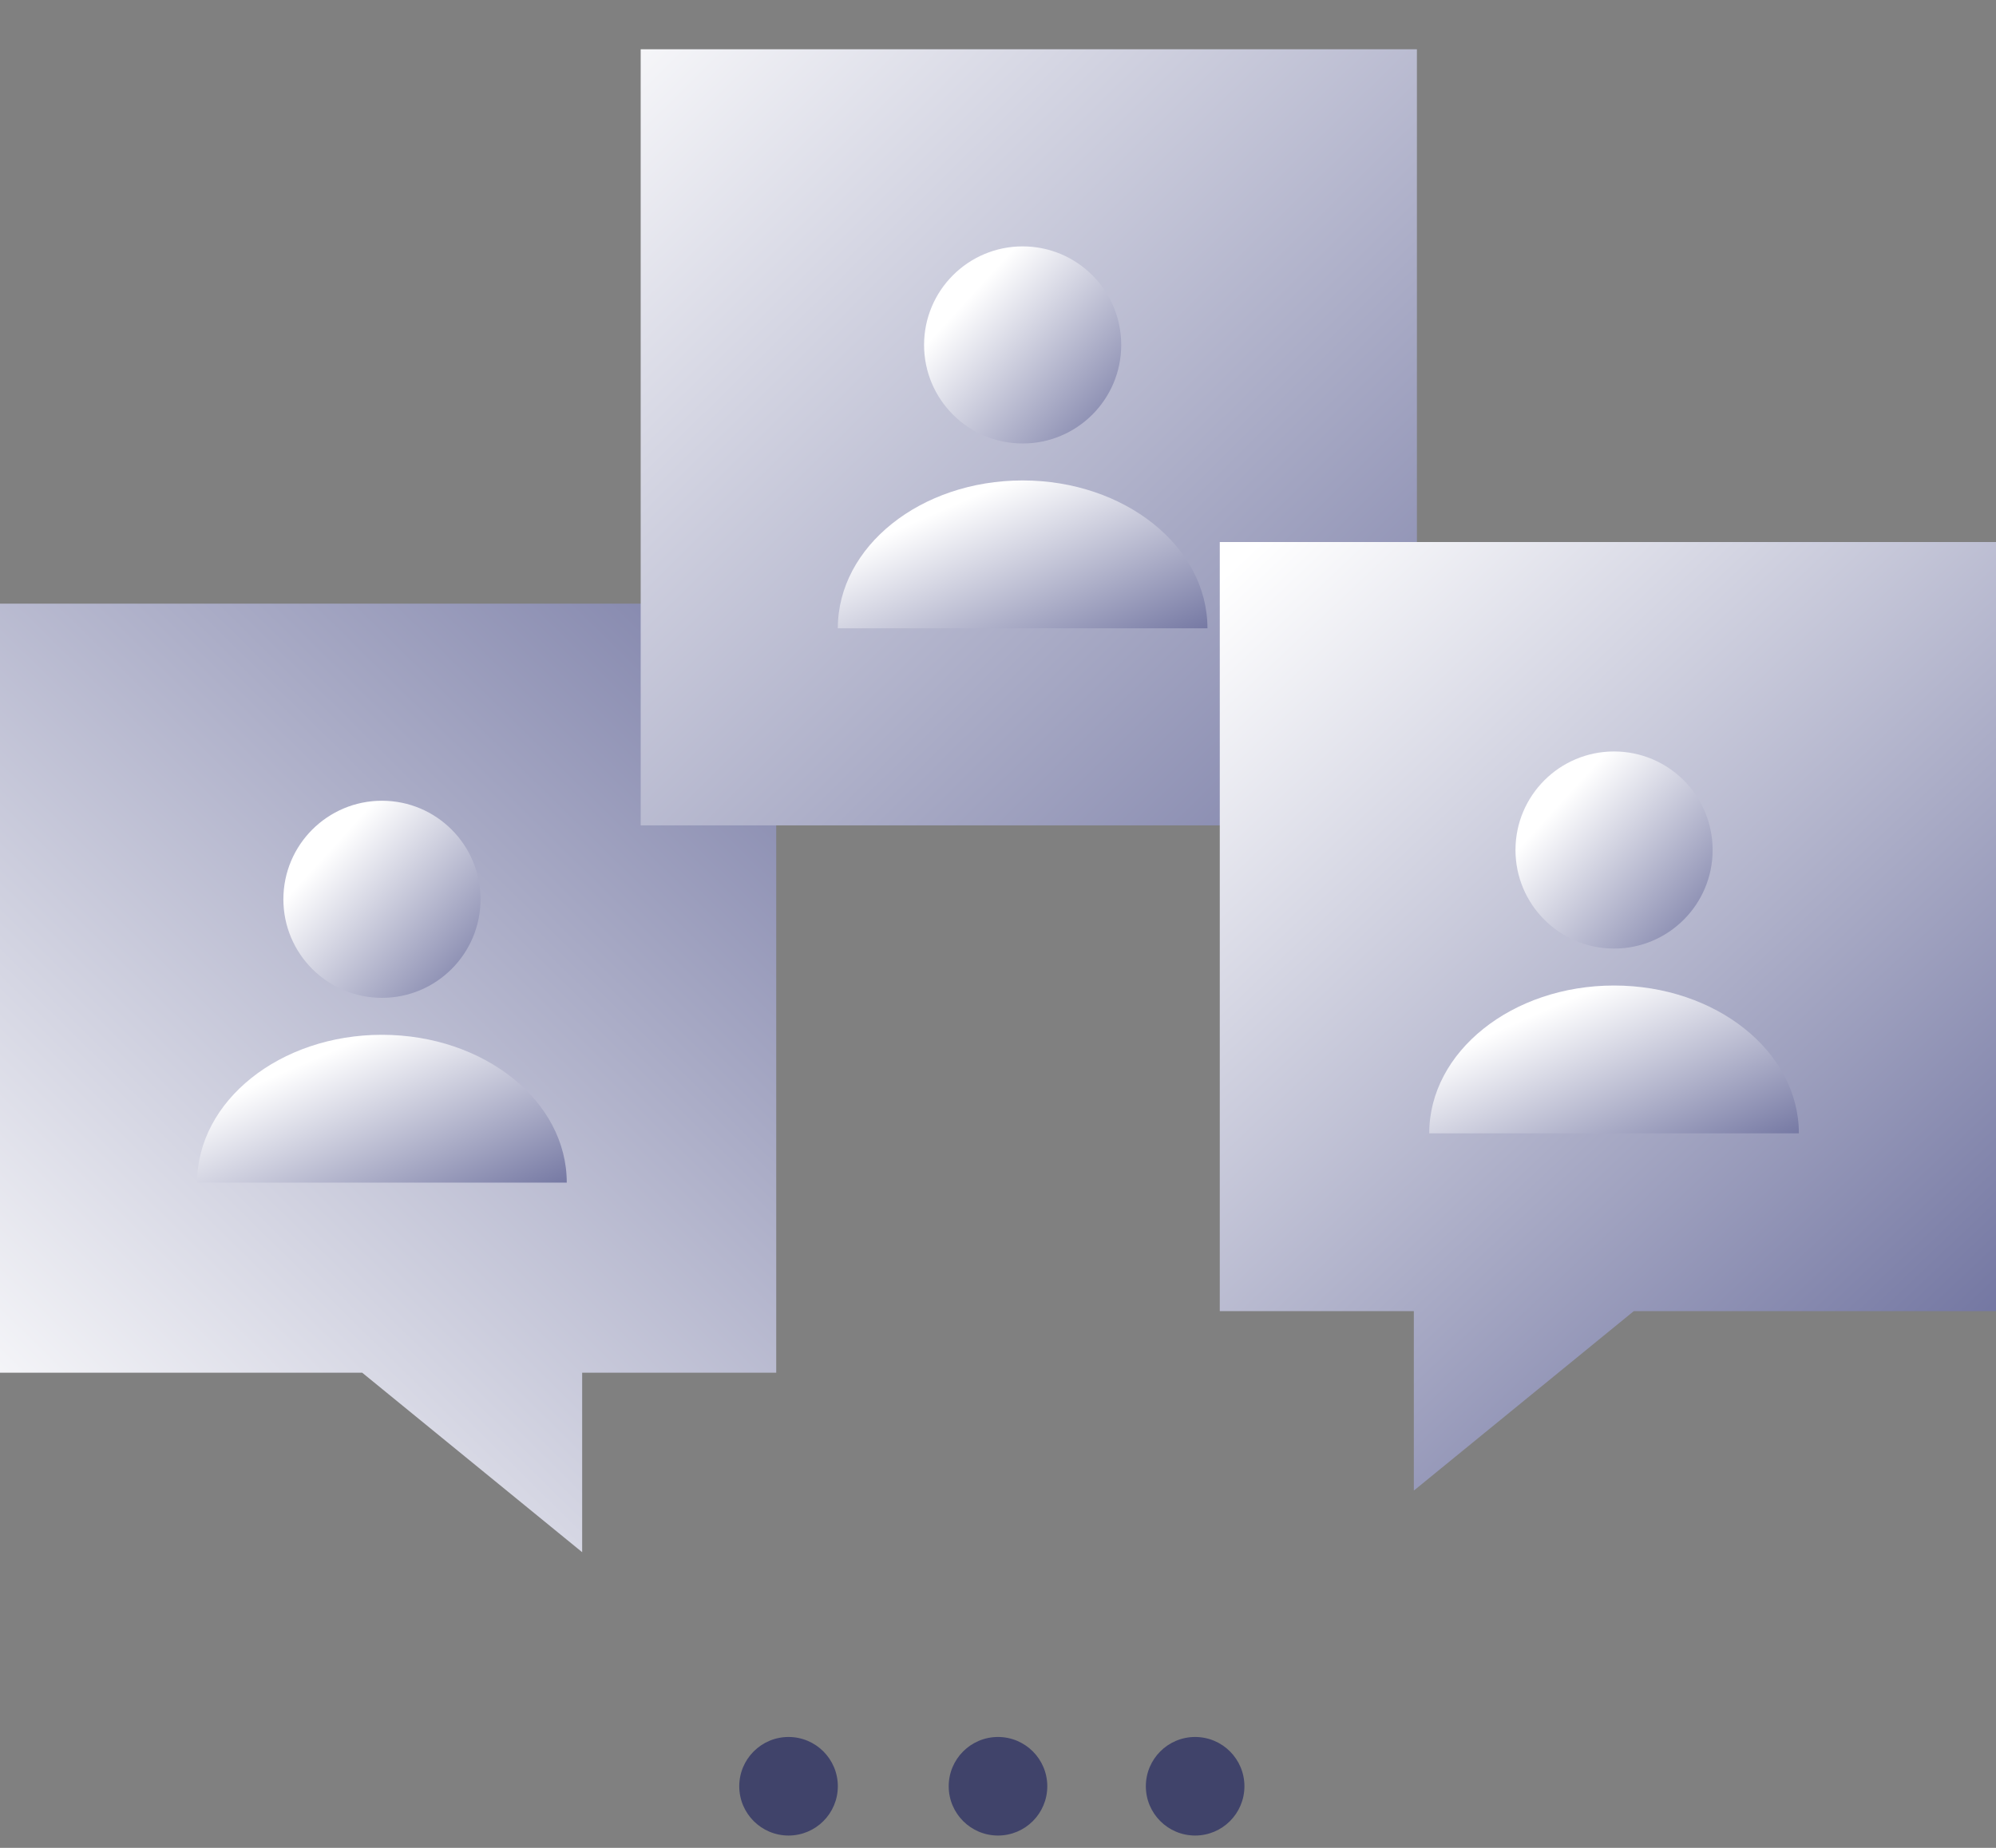 <svg width="162" height="150" viewBox="0 0 162 150" fill="none" xmlns="http://www.w3.org/2000/svg">
<rect x="0" y="0" width="162" height="150" fill="#808080" stroke="none"/>
<g id="illustration">
<g id="Group 4670">
<circle id="Ellipse 121" opacity="0.5" cx="64" cy="145" r="4" fill="#000655"/>
<circle id="Ellipse 120" opacity="0.5" cx="81" cy="145" r="4" fill="#000655"/>
<circle id="Ellipse 119" opacity="0.5" cx="97" cy="145" r="4" fill="#000655"/>
</g>
<g id="Group 4669">
<g id="Group 4668">
<path id="Rectangle 2070" d="M0 49H63V111.432H47.25V126L29.4 111.432H0V49Z" fill="url(#paint0_linear_1_316)"/>
<g id="Group 4664">
<path id="Vector" d="M46 96C46 89.366 39.277 84 31 84C22.723 84 16 89.366 16 96H46Z" fill="url(#paint1_linear_1_316)"/>
<path id="Vector_2" d="M31 81C35.418 81 39 77.418 39 73C39 68.582 35.418 65 31 65C26.582 65 23 68.582 23 73C23 77.418 26.582 81 31 81Z" fill="url(#paint2_linear_1_316)"/>
</g>
</g>
<g id="Group 4666">
<rect id="Rectangle 2071" x="52" y="4" width="63" height="63" fill="url(#paint3_linear_1_316)"/>
<g id="Group 4665">
<path id="Vector_3" d="M98 51C98 44.366 91.277 39 83 39C74.723 39 68 44.366 68 51H98Z" fill="url(#paint4_linear_1_316)"/>
<path id="Vector_4" d="M83 36C87.418 36 91 32.418 91 28C91 23.582 87.418 20 83 20C78.582 20 75 23.582 75 28C75 32.418 78.582 36 83 36Z" fill="url(#paint5_linear_1_316)"/>
</g>
</g>
<g id="Group 4667">
<path id="Rectangle 2073" d="M162 44H99V106.432H114.75V121L132.6 106.432H162V44Z" fill="url(#paint6_linear_1_316)"/>
<g id="Group 4664_2">
<path id="Vector_5" d="M146 92C146 85.366 139.277 80 131 80C122.723 80 116 85.366 116 92H146Z" fill="url(#paint7_linear_1_316)"/>
<path id="Vector_6" d="M131 77C135.418 77 139 73.418 139 69C139 64.582 135.418 61 131 61C126.582 61 123 64.582 123 69C123 73.418 126.582 77 131 77Z" fill="url(#paint8_linear_1_316)"/>
</g>
</g>
</g>
</g>
<defs>
<linearGradient id="paint0_linear_1_316" x1="130.5" y1="-18" x2="-3.923" y2="119.066" gradientUnits="userSpaceOnUse">
<stop stop-color="#000655"/>
<stop offset="1" stop-color="white"/>
</linearGradient>
<linearGradient id="paint1_linear_1_316" x1="18.5" y1="89" x2="31.499" y2="118.695" gradientUnits="userSpaceOnUse">
<stop stop-color="white"/>
<stop offset="1" stop-color="#000655"/>
</linearGradient>
<linearGradient id="paint2_linear_1_316" x1="24.333" y1="71.667" x2="47.828" y2="93.135" gradientUnits="userSpaceOnUse">
<stop stop-color="white"/>
<stop offset="1" stop-color="#000655"/>
</linearGradient>
<linearGradient id="paint3_linear_1_316" x1="180.5" y1="134.5" x2="47" y2="-1" gradientUnits="userSpaceOnUse">
<stop stop-color="#000655"/>
<stop offset="1" stop-color="white"/>
</linearGradient>
<linearGradient id="paint4_linear_1_316" x1="70.5" y1="44" x2="83.499" y2="73.695" gradientUnits="userSpaceOnUse">
<stop stop-color="white"/>
<stop offset="1" stop-color="#000655"/>
</linearGradient>
<linearGradient id="paint5_linear_1_316" x1="76.333" y1="26.667" x2="99.828" y2="48.135" gradientUnits="userSpaceOnUse">
<stop stop-color="white"/>
<stop offset="1" stop-color="#000655"/>
</linearGradient>
<linearGradient id="paint6_linear_1_316" x1="209" y1="161.5" x2="99.986" y2="46.041" gradientUnits="userSpaceOnUse">
<stop stop-color="#000655"/>
<stop offset="1" stop-color="white"/>
</linearGradient>
<linearGradient id="paint7_linear_1_316" x1="118.5" y1="85" x2="131.499" y2="114.695" gradientUnits="userSpaceOnUse">
<stop stop-color="white"/>
<stop offset="1" stop-color="#000655"/>
</linearGradient>
<linearGradient id="paint8_linear_1_316" x1="124.333" y1="67.667" x2="147.828" y2="89.135" gradientUnits="userSpaceOnUse">
<stop stop-color="white"/>
<stop offset="1" stop-color="#000655"/>
</linearGradient>
</defs>
</svg>
